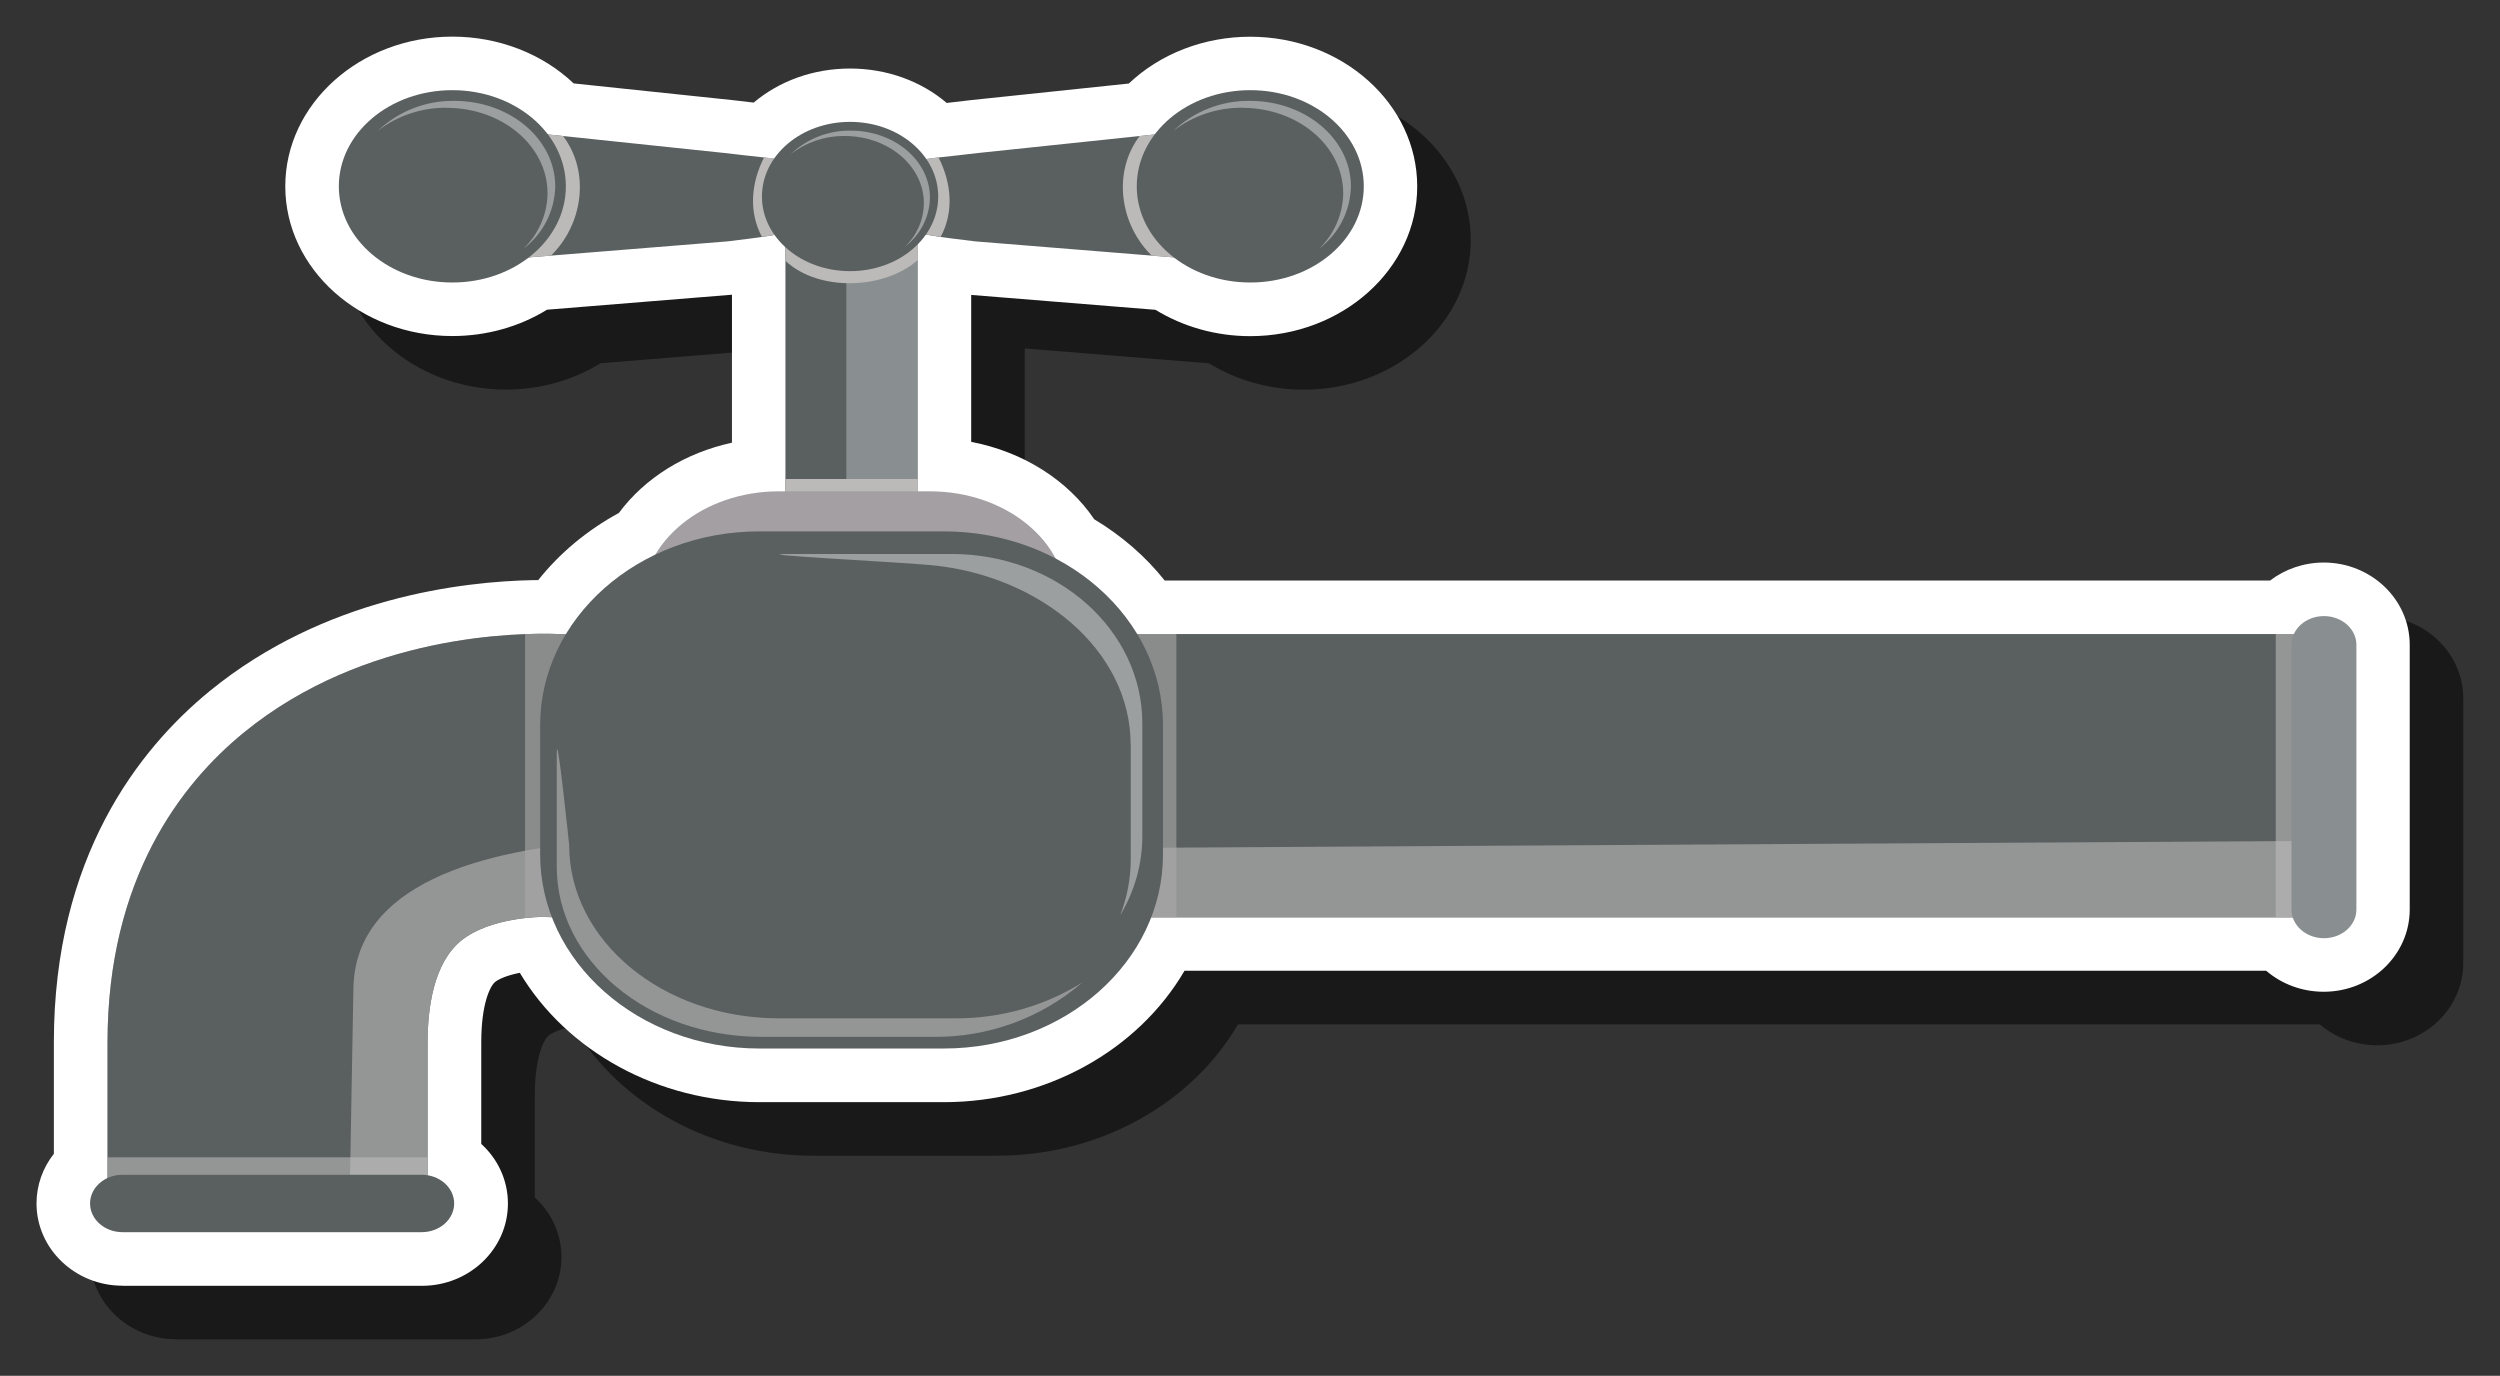 <?xml version="1.0" encoding="UTF-8"?><svg id="a" xmlns="http://www.w3.org/2000/svg" viewBox="0 0 233.45 128.47"><rect x="0" y="0" width="233.45" height="128.47" fill="#333333" stroke="none"/><defs><style>.b,.c{fill:#fff;}.d,.e{fill:#bbbab9;}.f{opacity:.5;}.g{fill:#5a5f5f;}.c,.e,.h{isolation:isolate;}.c,.i{opacity:.4;}.j,.e,.h{opacity:.6;}.h{fill:#aaa9a8;}.k{fill:#898e90;}.l{fill:#a39fa2;}</style></defs><path class="f" d="M16.44,125.06c-4.43,0-8.03-3.45-8.03-7.68,0-1.72,.59-3.33,1.62-4.64v-10.41c0-17.29,7.93-27.39,14.59-32.83,10.68-8.71,23.55-10.21,30.27-10.33,.14,0,.26,0,.37,0,2.01-2.53,4.57-4.66,7.53-6.27,2.45-3.3,6.22-5.62,10.56-6.56v-13.82s-17.27,1.4-17.27,1.4c-2.59,1.6-5.67,2.46-8.84,2.46-8.6,0-15.6-6.27-15.6-13.98s7-13.98,15.6-13.98c4.33,0,8.41,1.6,11.33,4.37,0,0,14.72,1.55,14.75,1.55,.72,.09,1.41,.17,2.06,.24,2.41-2.03,5.59-3.18,9-3.18s6.61,1.16,9.02,3.21h.03c.7-.08,1.44-.16,2.23-.26,.03,0,14.75-1.55,14.75-1.55,2.92-2.77,7-4.37,11.33-4.37,8.6,0,15.6,6.27,15.6,13.98s-7,13.98-15.6,13.98c-3.17,0-6.25-.87-8.84-2.46l-17.21-1.39v13.72c4.8,.92,8.99,3.54,11.49,7.23,2.57,1.54,4.8,3.48,6.58,5.72h103.22c1.39-1.06,3.15-1.68,5.01-1.68,4.43,0,8.03,3.45,8.03,7.68v24.72c0,4.24-3.6,7.68-8.03,7.68-2.05,0-3.94-.73-5.37-1.96H115.61c-4.36,7.46-12.98,12.27-22.48,12.27h-17.22c-9.42,0-17.97-4.73-22.37-12.08-1.21,.24-1.98,.59-2.31,.86-.45,.37-1.29,2.01-1.29,5.64v9.48c1.55,1.41,2.49,3.39,2.49,5.57,0,4.24-3.6,7.68-8.03,7.68H16.44Z"/><path class="b" d="M11.44,120.06c-4.43,0-8.03-3.45-8.03-7.68,0-1.72,.59-3.33,1.62-4.64v-10.41c0-17.29,7.93-27.39,14.59-32.83,10.68-8.71,23.55-10.21,30.27-10.33,.14,0,.26,0,.37,0,2.01-2.53,4.57-4.66,7.53-6.27,2.45-3.3,6.22-5.62,10.56-6.56v-13.82s-17.27,1.4-17.27,1.4c-2.59,1.6-5.67,2.46-8.84,2.46-8.6,0-15.6-6.27-15.6-13.98s7-13.98,15.6-13.98c4.33,0,8.41,1.6,11.33,4.37,0,0,14.72,1.55,14.75,1.55,.72,.09,1.41,.17,2.06,.24,2.41-2.03,5.59-3.18,9-3.18s6.61,1.16,9.02,3.21h.03c.7-.08,1.44-.16,2.23-.26,.03,0,14.75-1.55,14.75-1.55,2.92-2.77,7-4.37,11.33-4.37,8.6,0,15.6,6.27,15.6,13.98s-7,13.98-15.6,13.98c-3.17,0-6.25-.87-8.84-2.46l-17.21-1.39v13.72c4.8,.92,8.99,3.54,11.49,7.23,2.57,1.54,4.8,3.48,6.58,5.72h103.22c1.39-1.06,3.15-1.68,5.01-1.68,4.43,0,8.03,3.45,8.03,7.68v24.72c0,4.24-3.6,7.68-8.03,7.68-2.05,0-3.94-.73-5.37-1.96H110.61c-4.36,7.46-12.98,12.27-22.48,12.27h-17.22c-9.42,0-17.97-4.73-22.37-12.08-1.21,.24-1.98,.59-2.31,.86-.45,.37-1.29,2.01-1.29,5.64v9.48c1.55,1.41,2.49,3.39,2.49,5.57,0,4.24-3.6,7.68-8.03,7.68H11.44Z"/><g><g><rect class="k" x="73.36" y="19.43" width="12.35" height="36.8"/><rect class="g" x="73.36" y="19.43" width="5.67" height="36.8"/><path class="d" d="M73.36,24.37v-4.94h12.35v4.84c-3.07,2.75-9.22,3.02-12.35,.1Z"/><rect class="d" x="73.36" y="44.73" width="12.35" height="11.5"/><g><path class="g" d="M82.5,18.16c0,3.42,2.29,3.61,8.57,4.38l22.31,1.8c4.8,0,8.68-2.77,8.68-6.18h0c0-3.42-3.89-6.19-8.68-6.19l-22.07,2.32c-5.43,.69-8.8,.45-8.8,3.87h0Z"/><path class="d" d="M106.42,12.7l6.95-.73c4.8,0,8.68,2.77,8.68,6.19s-3.89,6.18-8.68,6.18l-5.82-.47c-3.03-2.96-3.65-7.85-1.13-11.17Z"/><path class="d" d="M87.64,14.7c1.21,2.37,1.46,5.08,.2,7.42-3.86-.56-5.35-1.21-5.35-3.97,0-2.57,1.9-3.07,5.15-3.46Z"/><path class="g" d="M106.15,17.4c0,4.96,4.75,8.98,10.6,8.98s10.6-4.02,10.6-8.98-4.74-8.98-10.6-8.98c-5.85,0-10.6,4.02-10.6,8.98Z"/><g class="i"><path class="b" d="M116.01,10.06c-2.33-.02-4.61,.74-6.45,2.17,1.93-1.84,4.51-2.85,7.17-2.81,5.2,0,9.42,3.58,9.42,7.99-.05,2.29-1.14,4.43-2.97,5.81,1.41-1.35,2.22-3.22,2.25-5.17,0-4.41-4.22-7.98-9.42-7.98Z"/></g></g><g><path class="g" d="M76.5,18.16c0,3.42-2.29,3.61-8.57,4.38l-22.31,1.8c-4.8,0-8.68-2.77-8.68-6.18h0c0-3.42,3.89-6.19,8.68-6.19l22.07,2.32c5.43,.69,8.8,.45,8.8,3.87Z"/><path class="d" d="M52.58,12.7l-6.95-.73c-4.8,0-8.68,2.77-8.68,6.19s3.89,6.18,8.68,6.18l5.82-.47c3.03-2.96,3.65-7.85,1.13-11.17Z"/><path class="d" d="M71.35,14.7c-1.21,2.37-1.46,5.08-.2,7.42,3.86-.56,5.35-1.21,5.35-3.97,0-2.57-1.9-3.07-5.15-3.46Z"/><path class="g" d="M52.84,17.4c0,4.96-4.74,8.98-10.6,8.98s-10.6-4.02-10.6-8.98,4.74-8.98,10.6-8.98c5.85,0,10.6,4.02,10.6,8.98Z"/></g><path class="g" d="M71.15,18.35c0,3.85,3.68,6.97,8.23,6.97s8.23-3.12,8.23-6.97-3.68-6.97-8.23-6.97-8.23,3.12-8.23,6.97Z"/><g class="i"><path class="b" d="M78.88,12.7c-1.83-.02-3.61,.58-5.06,1.71,1.51-1.45,3.53-2.24,5.63-2.21,4.08,0,7.39,2.81,7.39,6.27-.04,1.8-.9,3.48-2.33,4.56,1.11-1.06,1.75-2.52,1.76-4.06,0-3.46-3.31-6.27-7.39-6.27Z"/></g><g class="i"><path class="b" d="M41.71,10.06c-2.33-.02-4.61,.74-6.45,2.17,1.93-1.84,4.5-2.85,7.17-2.81,5.2,0,9.42,3.58,9.42,7.99-.05,2.29-1.14,4.43-2.97,5.81,1.41-1.35,2.23-3.22,2.25-5.17,0-4.41-4.22-7.98-9.42-7.98Z"/></g></g><path class="l" d="M59.97,56.23c0,5.72,5.72,10.35,12.77,10.35h14.09c7.06,0,12.78-4.63,12.78-10.35h0c0-5.71-5.72-10.35-12.78-10.35h-14.09c-7.06,0-12.77,4.63-12.77,10.35h0Z"/><g><path class="d" d="M39.93,97.34v13.41H10.04v-13.41c0-15.33,6.93-24.21,12.75-28.95,11.27-9.2,25.62-9.33,29.45-9.18H217.28v26.45H51.84l-1.2-.04s-4.85,0-7.58,2.22c-2.59,2.11-3.13,6.34-3.13,9.51Z"/><path class="g" d="M39.93,97.34v13.41H10.04v-13.41c0-15.33,6.93-24.21,12.75-28.95,11.27-9.2,25.62-9.33,29.45-9.18H217.28v26.45H51.84l-1.2-.04s-4.85,0-7.58,2.22c-2.59,2.11-3.13,6.34-3.13,9.51Z"/><g class="j"><path class="d" d="M80.22,79.32l137.06-.8v7.13H51.84l-1.2-.04s-4.85,0-7.58,2.22c-2.59,2.11-3.13,6.34-3.13,9.51v13.41h-7.26l.33-18.4c.22-19.55,47.22-13.03,47.22-13.03Z"/></g><rect class="e" x="10.04" y="108.07" width="29.89" height="2.68"/><rect class="e" x="212.51" y="59.2" width="4.76" height="26.45"/><path class="h" d="M52.24,59.2h57.61v26.45H51.84l-1.2-.04c-.54,0-1.08,.03-1.61,.1v-26.5c1.38-.05,2.49-.04,3.21,0Z"/><path class="g" d="M70.91,49.62h17.22c11.3,0,20.47,8.11,20.47,18.11v12.07c0,10-9.17,18.11-20.47,18.11h-17.22c-11.3,0-20.47-8.11-20.47-18.11v-12.07c0-10,9.17-18.11,20.47-18.11Z"/><path class="c" d="M105.58,69.55c0-8.89-8.51-15.78-18.54-16.77-2.93-.29-18.34-1.05-13.18-1.05h14.99c9.84,0,17.82,7.08,17.82,15.81v10.54c0,2.61-.72,5.16-2.07,7.39,.65-1.65,.98-3.41,.99-5.18v-10.73Z"/><path class="e" d="M53.15,78.92c0,8.93,8.76,16.17,19.57,16.17h16.46c4.21,.03,8.34-1.13,11.91-3.36-3.88,3.35-8.85,5.16-13.97,5.09h-16.05c-10.54,0-19.08-7.11-19.08-15.88v-10.58c0-2.68,1.16,8.56,1.16,8.56Z"/><path class="k" d="M217.01,87.61c1.68,0,3.03-1.2,3.03-2.68v-24.72c0-1.48-1.36-2.68-3.03-2.68h0c-1.67,0-3.03,1.2-3.03,2.68v24.72c0,1.48,1.36,2.68,3.03,2.68Z"/><path class="g" d="M8.41,112.38c0,1.48,1.36,2.68,3.03,2.68h27.94c1.67,0,3.03-1.2,3.03-2.68h0c0-1.48-1.36-2.68-3.03-2.68H11.44c-1.67,0-3.03,1.2-3.03,2.68Z"/></g></g></svg>